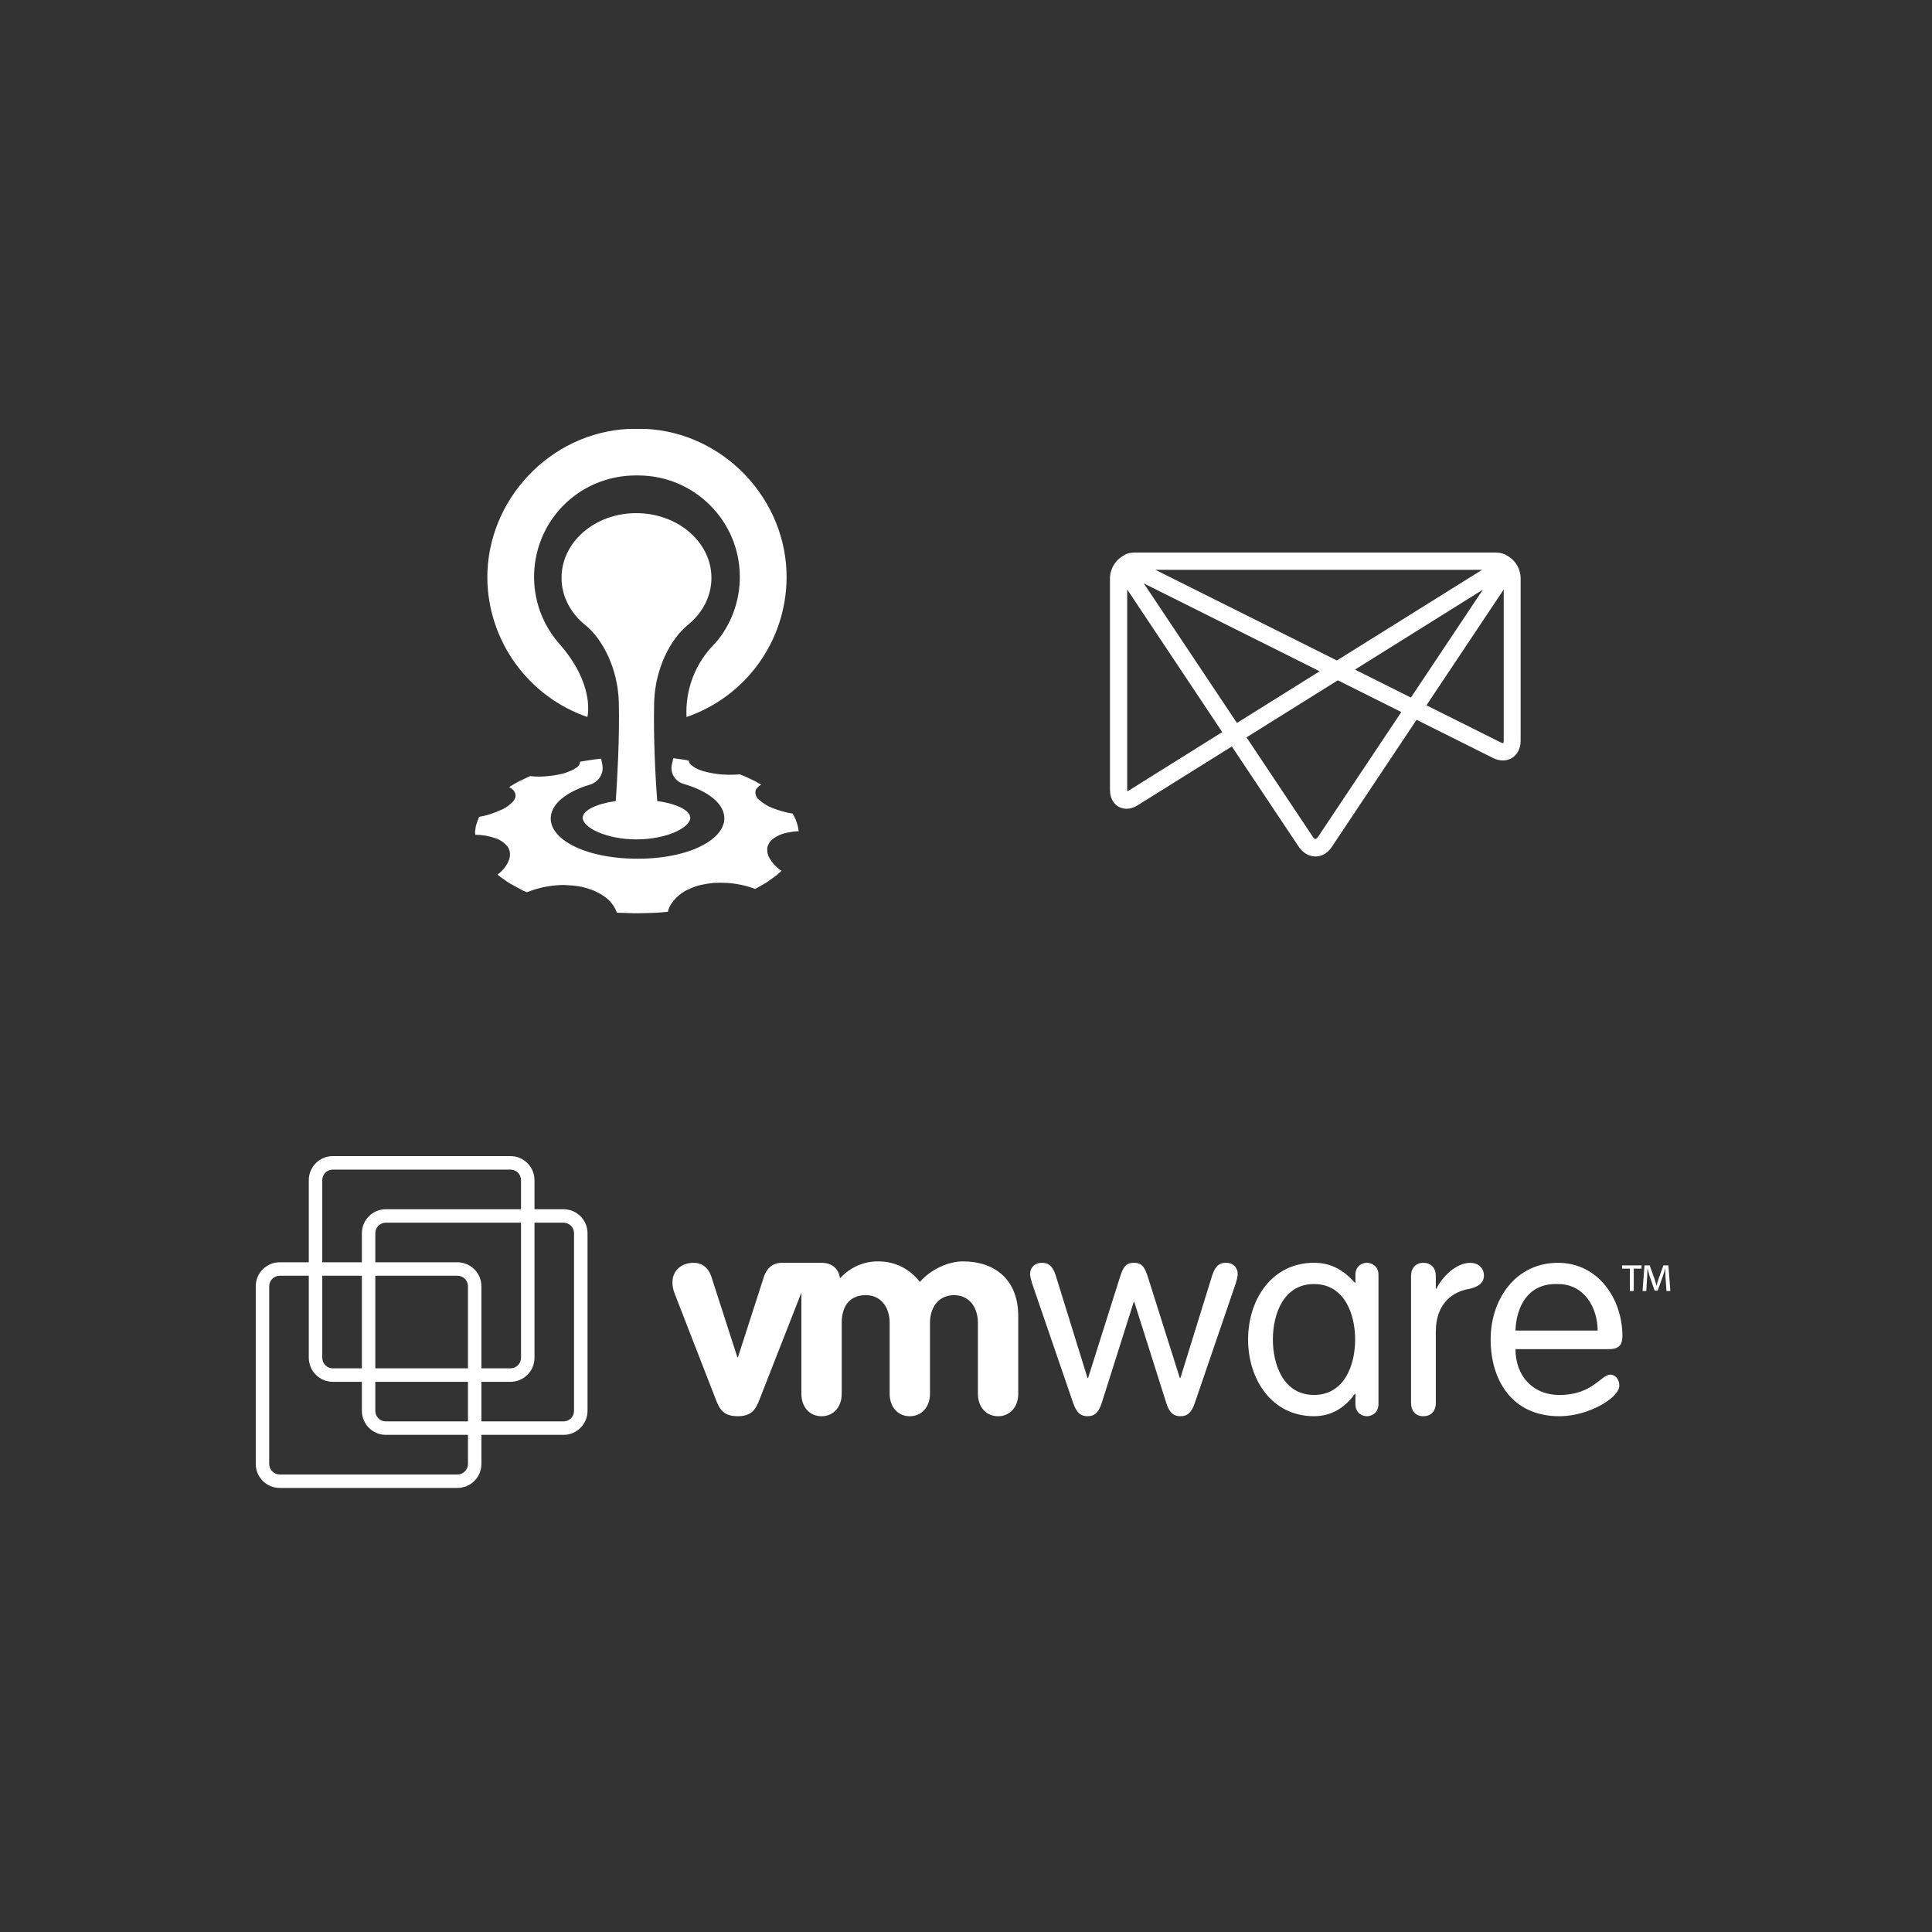 <svg xmlns="http://www.w3.org/2000/svg" width="100" height="100" viewBox="0 0 100 100">
  <rect x="0" y="0" width="100" height="100" fill="#333333" stroke="none"/>
  <g fill="#FFF">
    <g transform="translate(24.277 22)">
      <path d="M6.126 15.112C6.126 15.112 6.56 13.462 4.669 11.318L4.608 11.245C2.729 9.029 3.019 5.705 5.235 3.838 6.174 3.043 7.391 2.609 8.632 2.609L8.752 2.609C11.655 2.609 14.016 4.958 14.016 7.861 14.016 9.101 13.582 10.306 12.775 11.257 12.763 11.269 12.751 11.293 12.715 11.318 11.715 12.317 11.185 13.69 11.257 15.112 14.341 14.052 16.413 11.173 16.437 7.909 16.461 3.85 13.185.393 9.137.2 9.089.2 9.041.2 8.993.2L8.704.2 8.415.2C8.367.2 8.318.2 8.27.2 4.199.393.935 3.862.947 7.909.971 11.161 3.055 14.052 6.126 15.112M16.075 21.219C16.22 21.158 16.377 21.11 16.533 21.086 16.714 21.05 16.882 21.026 17.063 21.026L17.039 20.881C17.027 20.773 16.991 20.665 16.955 20.556L16.894 20.388C16.87 20.339 16.846 20.291 16.822 20.243L16.75 20.11C16.569 20.086 16.377 20.038 16.196 19.99 16.027 19.942 15.859 19.882 15.702 19.821 15.449 19.725 15.22 19.58 15.015 19.4 14.883 19.303 14.811 19.135 14.823 18.966 14.835 18.894 14.871 18.834 14.919 18.773 14.979 18.713 15.04 18.653 15.124 18.617L14.955 18.521C14.907 18.496 14.847 18.46 14.787 18.424L14.582 18.328C14.437 18.256 14.305 18.195 14.184 18.147L14.004 18.075C13.859 18.099 13.715 18.099 13.57 18.099 13.413 18.099 13.257 18.099 13.1 18.087 12.799 18.063 12.51 18.015 12.233 17.942 12.113 17.918 11.992 17.87 11.872 17.822 11.775 17.786 11.691 17.738 11.607 17.677 11.462 17.581 11.366 17.473 11.378 17.364L11.161 17.328C11.028 17.304 10.751 17.268 10.571 17.244 10.571 17.268 10.547 17.304 10.547 17.352L10.499 17.569C10.402 18.003 10.655 18.436 11.089 18.569 12.137 18.87 12.92 19.376 13.148 19.99 13.606 21.231 11.679 22.447 8.728 22.447 5.777 22.447 3.838 21.255 4.295 20.002 4.512 19.4 5.271 18.906 6.283 18.605 6.728 18.46 6.993 18.015 6.897 17.557L6.837 17.268 6.439 17.316C6.259 17.34 6.102 17.364 5.97 17.388L5.753 17.424C5.741 17.557 5.668 17.677 5.548 17.738 5.464 17.798 5.391 17.846 5.295 17.882 5.187 17.93 5.066 17.978 4.958 18.015 4.825 18.051 4.681 18.087 4.536 18.111 4.392 18.135 4.235 18.159 4.079 18.171 3.777 18.207 3.476 18.207 3.163 18.171L3.115 18.195C3.079 18.207 3.031 18.231 2.982 18.256L2.597 18.436C2.464 18.508 2.332 18.581 2.236 18.641L2.115 18.713 2.067 18.737C2.26 18.834 2.368 18.954 2.392 19.087 2.44 19.219 2.38 19.376 2.248 19.52 2.163 19.605 2.067 19.677 1.971 19.749 1.85 19.833 1.718 19.906 1.573 19.954 1.236 20.11.887 20.219.525 20.279.501 20.327.477 20.375.465 20.424L.357 20.737.308 21.062C.32 21.098.32 21.146.32 21.207.67 21.207 1.031 21.267 1.356 21.387 1.621 21.46 1.838 21.628 2.007 21.833 2.139 22.038 2.151 22.279 2.067 22.507 1.959 22.809 1.742 23.074 1.477 23.266L1.525 23.314 1.669 23.423C1.802 23.507 1.959 23.64 2.151 23.748L2.705 24.049C2.778 24.097 2.862 24.121 2.91 24.146L2.994 24.182C3.452 24.001 3.934 23.881 4.428 23.832 4.669 23.808 4.898 23.796 5.138 23.82 5.367 23.832 5.608 23.856 5.837 23.905 6.054 23.953 6.259 24.025 6.463 24.097 6.644 24.182 6.825 24.278 6.981 24.386 7.295 24.591 7.523 24.892 7.656 25.242L8.065 25.254C8.318 25.266 8.644 25.278 8.981 25.266 9.318 25.254 9.643 25.254 9.884 25.23L10.294 25.193C10.33 25.025 10.402 24.856 10.511 24.724 10.559 24.651 10.619 24.579 10.679 24.519 10.739 24.447 10.812 24.386 10.884 24.326 11.028 24.206 11.197 24.097 11.378 24.025 11.571 23.929 11.775 23.856 11.98 23.808 12.197 23.76 12.426 23.724 12.655 23.7 12.895 23.688 13.124 23.688 13.365 23.7 13.859 23.736 14.341 23.832 14.811 24.013L15.064 23.869C15.244 23.772 15.413 23.676 15.569 23.555 15.726 23.435 15.907 23.326 16.003 23.23L16.172 23.074C15.895 22.893 15.666 22.64 15.509 22.339 15.461 22.23 15.437 22.11 15.437 22.002 15.425 21.893 15.449 21.785 15.509 21.688 15.594 21.484 15.822 21.339 16.075 21.219"/>
      <path d="M4.789,7.885 C4.777,8.848 5.247,9.728 6.006,10.342 C6.945,11.101 7.704,12.643 7.752,14.329 C7.8,16.196 7.668,18.364 7.596,19.46 C6.596,19.605 5.885,19.942 5.885,20.327 C5.885,20.845 7.126,21.447 8.668,21.447 C10.209,21.447 11.45,20.845 11.45,20.327 C11.45,19.942 10.751,19.605 9.74,19.46 C9.655,18.364 9.535,16.196 9.583,14.329 C9.631,12.643 10.402,11.101 11.33,10.342 C12.088,9.728 12.558,8.848 12.546,7.885 C12.534,6.042 10.788,4.56 8.656,4.56 C6.524,4.56 4.801,6.042 4.789,7.885"/>
    </g>
    <path d="M11.236,16.331 C10.902,16.331 10.588,16.146 10.37,15.827 L6.908,10.637 L2.033,13.681 C1.84,13.805 1.643,13.861 1.45,13.861 C1.04,13.861 0.6,13.553 0.6,12.87 L0.6,1.945 C0.6,1.452 0.873,0.99 1.304,0.759 C1.486,0.615 1.744,0.6 1.931,0.6 L20.535,0.6 C20.783,0.6 20.975,0.646 21.117,0.739 C21.568,0.965 21.856,1.437 21.856,1.945 L21.856,10.329 C21.856,10.611 21.775,10.863 21.618,11.048 C21.451,11.248 21.208,11.361 20.94,11.361 C20.773,11.361 20.596,11.32 20.424,11.232 L16.47,9.256 L12.091,15.822 C11.884,16.146 11.57,16.331 11.236,16.331 Z M7.667,10.165 L11.104,15.319 C11.155,15.396 11.205,15.427 11.236,15.427 C11.266,15.427 11.317,15.391 11.367,15.319 L15.68,8.855 L12.395,7.212 L7.667,10.165 Z M1.455,12.968 L1.455,13.42 L1.455,12.968 Z M1.491,2.51 L1.491,12.876 C1.491,12.911 1.496,12.937 1.496,12.958 C1.516,12.953 1.537,12.937 1.567,12.922 L6.411,9.893 L1.491,2.51 Z M16.981,8.506 L20.824,10.427 C20.93,10.478 20.96,10.462 20.96,10.462 C20.96,10.457 20.981,10.416 20.981,10.329 L20.981,2.51 L16.981,8.506 L16.981,8.506 Z M2.352,2.197 L7.171,9.42 L11.453,6.745 L2.352,2.197 Z M13.281,6.658 L16.176,8.106 L19.902,2.52 L13.281,6.658 Z M2.949,1.493 L12.344,6.186 L19.862,1.493 L2.949,1.493 Z" transform="translate(56.852 28)"/>
    <g transform="translate(13 59.84)">
      <path d="M26.316 12.589C26.111 13.13 25.893 13.463 25.181 13.463 24.468 13.463 24.251 13.13 24.047 12.589L21.936 7.157C21.835 6.894 21.805 6.735 21.805 6.544 21.805 5.87 22.329 5.523 22.897 5.523 23.479 5.523 23.728 5.944 23.828 6.265L25.166 10.412 25.196 10.412 26.533 6.265C26.636 5.944 26.883 5.523 27.464 5.523L29.524 5.523C30.057 5.523 30.407 5.814 30.479 6.324 30.993 5.769 31.666 5.449 32.446 5.449 33.323 5.449 34.061 5.814 34.613 6.513 35.192 5.841 36.118 5.449 36.836 5.449 38.544 5.449 39.704 6.441 39.704 8.274L39.704 12.299C39.704 12.996 39.268 13.464 38.66 13.464 38.049 13.464 37.616 12.997 37.616 12.299L37.616 8.641C37.616 7.796 37.145 7.197 36.381 7.197 35.606 7.197 35.136 7.796 35.136 8.641L35.136 12.299C35.136 12.996 34.698 13.464 34.092 13.464 33.481 13.464 33.049 12.997 33.049 12.299L33.049 8.641C33.049 7.796 32.577 7.197 31.813 7.197 30.95 7.197 30.567 7.796 30.567 8.641L30.567 12.299C30.567 12.996 30.132 13.464 29.524 13.464 28.913 13.464 28.479 12.997 28.479 12.299L28.479 7.068 26.316 12.589zM40.421 6.587C40.364 6.396 40.318 6.225 40.318 6.092 40.318 5.843 40.494 5.522 40.931 5.522 41.207 5.522 41.469 5.623 41.645 6.18L43.29 11.486 43.319 11.486 44.935 6.37C45.112 5.814 45.225 5.522 45.695 5.522 46.159 5.522 46.276 5.814 46.45 6.37L48.067 11.486 48.097 11.486 49.741 6.18C49.917 5.623 50.179 5.522 50.453 5.522 50.892 5.522 51.064 5.842 51.064 6.092 51.064 6.223 51.021 6.396 50.962 6.587L48.838 12.792C48.665 13.287 48.46 13.463 48.096 13.463 47.745 13.463 47.529 13.287 47.371 12.792L45.71 7.549 45.681 7.549 44.021 12.792C43.861 13.287 43.645 13.463 43.295 13.463 42.93 13.463 42.727 13.287 42.551 12.792L40.421 6.587zM52.884 9.493C52.884 8.171 53.438 6.622 55.012 6.622 56.587 6.622 57.142 8.171 57.142 9.493 57.142 10.81 56.587 12.362 55.012 12.362 53.438 12.362 52.884 10.81 52.884 9.493zM58.349 6.141C58.349 5.695 57.998 5.522 57.751 5.522 57.488 5.522 57.157 5.695 57.157 6.141L57.157 6.549 57.126 6.549C56.529 5.896 55.903 5.522 55.012 5.522 52.824 5.522 51.601 7.427 51.601 9.493 51.601 11.558 52.824 13.463 55.012 13.463 55.845 13.463 56.571 13.087 57.126 12.304L57.157 12.304 57.157 12.841C57.157 13.29 57.488 13.463 57.751 13.463 57.998 13.463 58.349 13.291 58.349 12.841L58.349 6.141zM60.036 6.208C60.036 5.786 60.282 5.524 60.674 5.524 61.067 5.524 61.318 5.785 61.318 6.208L61.318 6.867 61.348 6.867C61.637 6.267 62.353 5.525 63.095 5.525 63.543 5.525 63.808 5.816 63.808 6.18 63.808 6.545 63.543 6.778 63.005 6.881 62.248 7.011 61.318 7.581 61.318 9.083L61.318 12.777C61.318 13.2 61.067 13.463 60.674 13.463 60.282 13.463 60.036 13.2 60.036 12.777L60.036 6.208zM65.44 9.03C65.483 7.841 66.049 6.564 67.638 6.622 69.053 6.622 69.694 7.913 69.694 9.03L65.44 9.03zM70.262 9.992C70.814 9.992 70.976 9.757 70.976 9.308 70.976 7.427 69.752 5.523 67.638 5.523 65.467 5.523 64.155 7.384 64.155 9.496 64.155 11.559 65.235 13.464 67.712 13.464 69.227 13.464 70.815 12.509 70.815 11.882 70.815 11.515 70.584 11.311 70.349 11.311 69.869 11.311 69.431 12.363 67.724 12.363 66.285 12.363 65.44 11.325 65.44 9.993L70.262 9.993 70.262 9.992zM4.225 2.84217094e-14C3.539.001 2.984.557 2.983 1.243L2.983 10.438C2.983 11.124 3.539 11.681 4.225 11.682L13.422 11.682C14.109 11.681 14.665 11.125 14.665 10.438L14.665 1.243C14.664.557 14.108.001 13.422 2.84217094e-14L4.225 2.84217094e-14zM3.68 10.438L3.68 1.243C3.68 1.098 3.738.96 3.84.858 3.942.756 4.081.699 4.225.699L13.422.699C13.722.699 13.967.942 13.967 1.243L13.967 10.438C13.967 10.741 13.722 10.985 13.422 10.985L4.225 10.985C3.924 10.985 3.68 10.741 3.68 10.438z"/>
      <path d="M6.971,2.749 C6.286,2.75 5.732,3.304 5.731,3.989 L5.731,13.187 C5.731,13.872 6.286,14.427 6.971,14.428 L16.168,14.428 C16.853,14.428 17.409,13.873 17.41,13.187 L17.41,3.989 C17.408,3.304 16.853,2.749 16.168,2.749 L6.971,2.749 Z M6.426,13.187 L6.426,3.989 C6.426,3.688 6.67,3.445 6.97,3.446 L16.167,3.446 C16.469,3.446 16.712,3.688 16.712,3.989 L16.712,13.187 C16.712,13.489 16.469,13.731 16.167,13.731 L6.97,13.731 C6.826,13.731 6.687,13.674 6.585,13.572 C6.483,13.47 6.426,13.332 6.426,13.187 Z"/>
      <path d="M1.48 5.495C.794 5.496.239 6.052.238 6.737L.238 15.934C.238 16.263.368 16.579.601 16.812.834 17.045 1.15 17.176 1.48 17.175L10.676 17.175C11.005 17.175 11.321 17.045 11.554 16.812 11.787 16.579 11.918 16.263 11.918 15.934L11.918 6.737C11.916 6.052 11.361 5.497 10.676 5.495L1.48 5.495zM.934 15.933L.934 6.736C.934 6.437 1.178 6.192 1.48 6.192L10.676 6.192C10.977 6.192 11.222 6.437 11.222 6.736L11.222 15.933C11.222 16.234 10.977 16.479 10.676 16.479L1.48 16.479C1.178 16.479.934 16.235.934 15.933zM71.967 5.655L71.967 5.825 71.563 5.825 71.563 6.982 71.36 6.982 71.36 5.825 70.959 5.825 70.959 5.655 71.967 5.655zM73.256 6.982L73.202 6.186C73.194 6.079 73.199 5.954 73.196 5.822L73.187 5.822C73.154 5.947 73.115 6.089 73.073 6.205L72.8 6.963 72.643 6.963 72.376 6.186C72.342 6.077 72.309 5.945 72.276 5.822L72.268 5.822C72.265 5.948 72.268 6.063 72.26 6.183L72.212 6.982 72.018 6.982 72.119 5.655 72.388 5.655 72.644 6.372C72.677 6.473 72.705 6.582 72.738 6.708L72.746 6.708C72.774 6.582 72.804 6.468 72.841 6.37L73.097 5.655 73.356 5.655 73.457 6.982 73.256 6.982z"/>
    </g>
  </g>
</svg>
